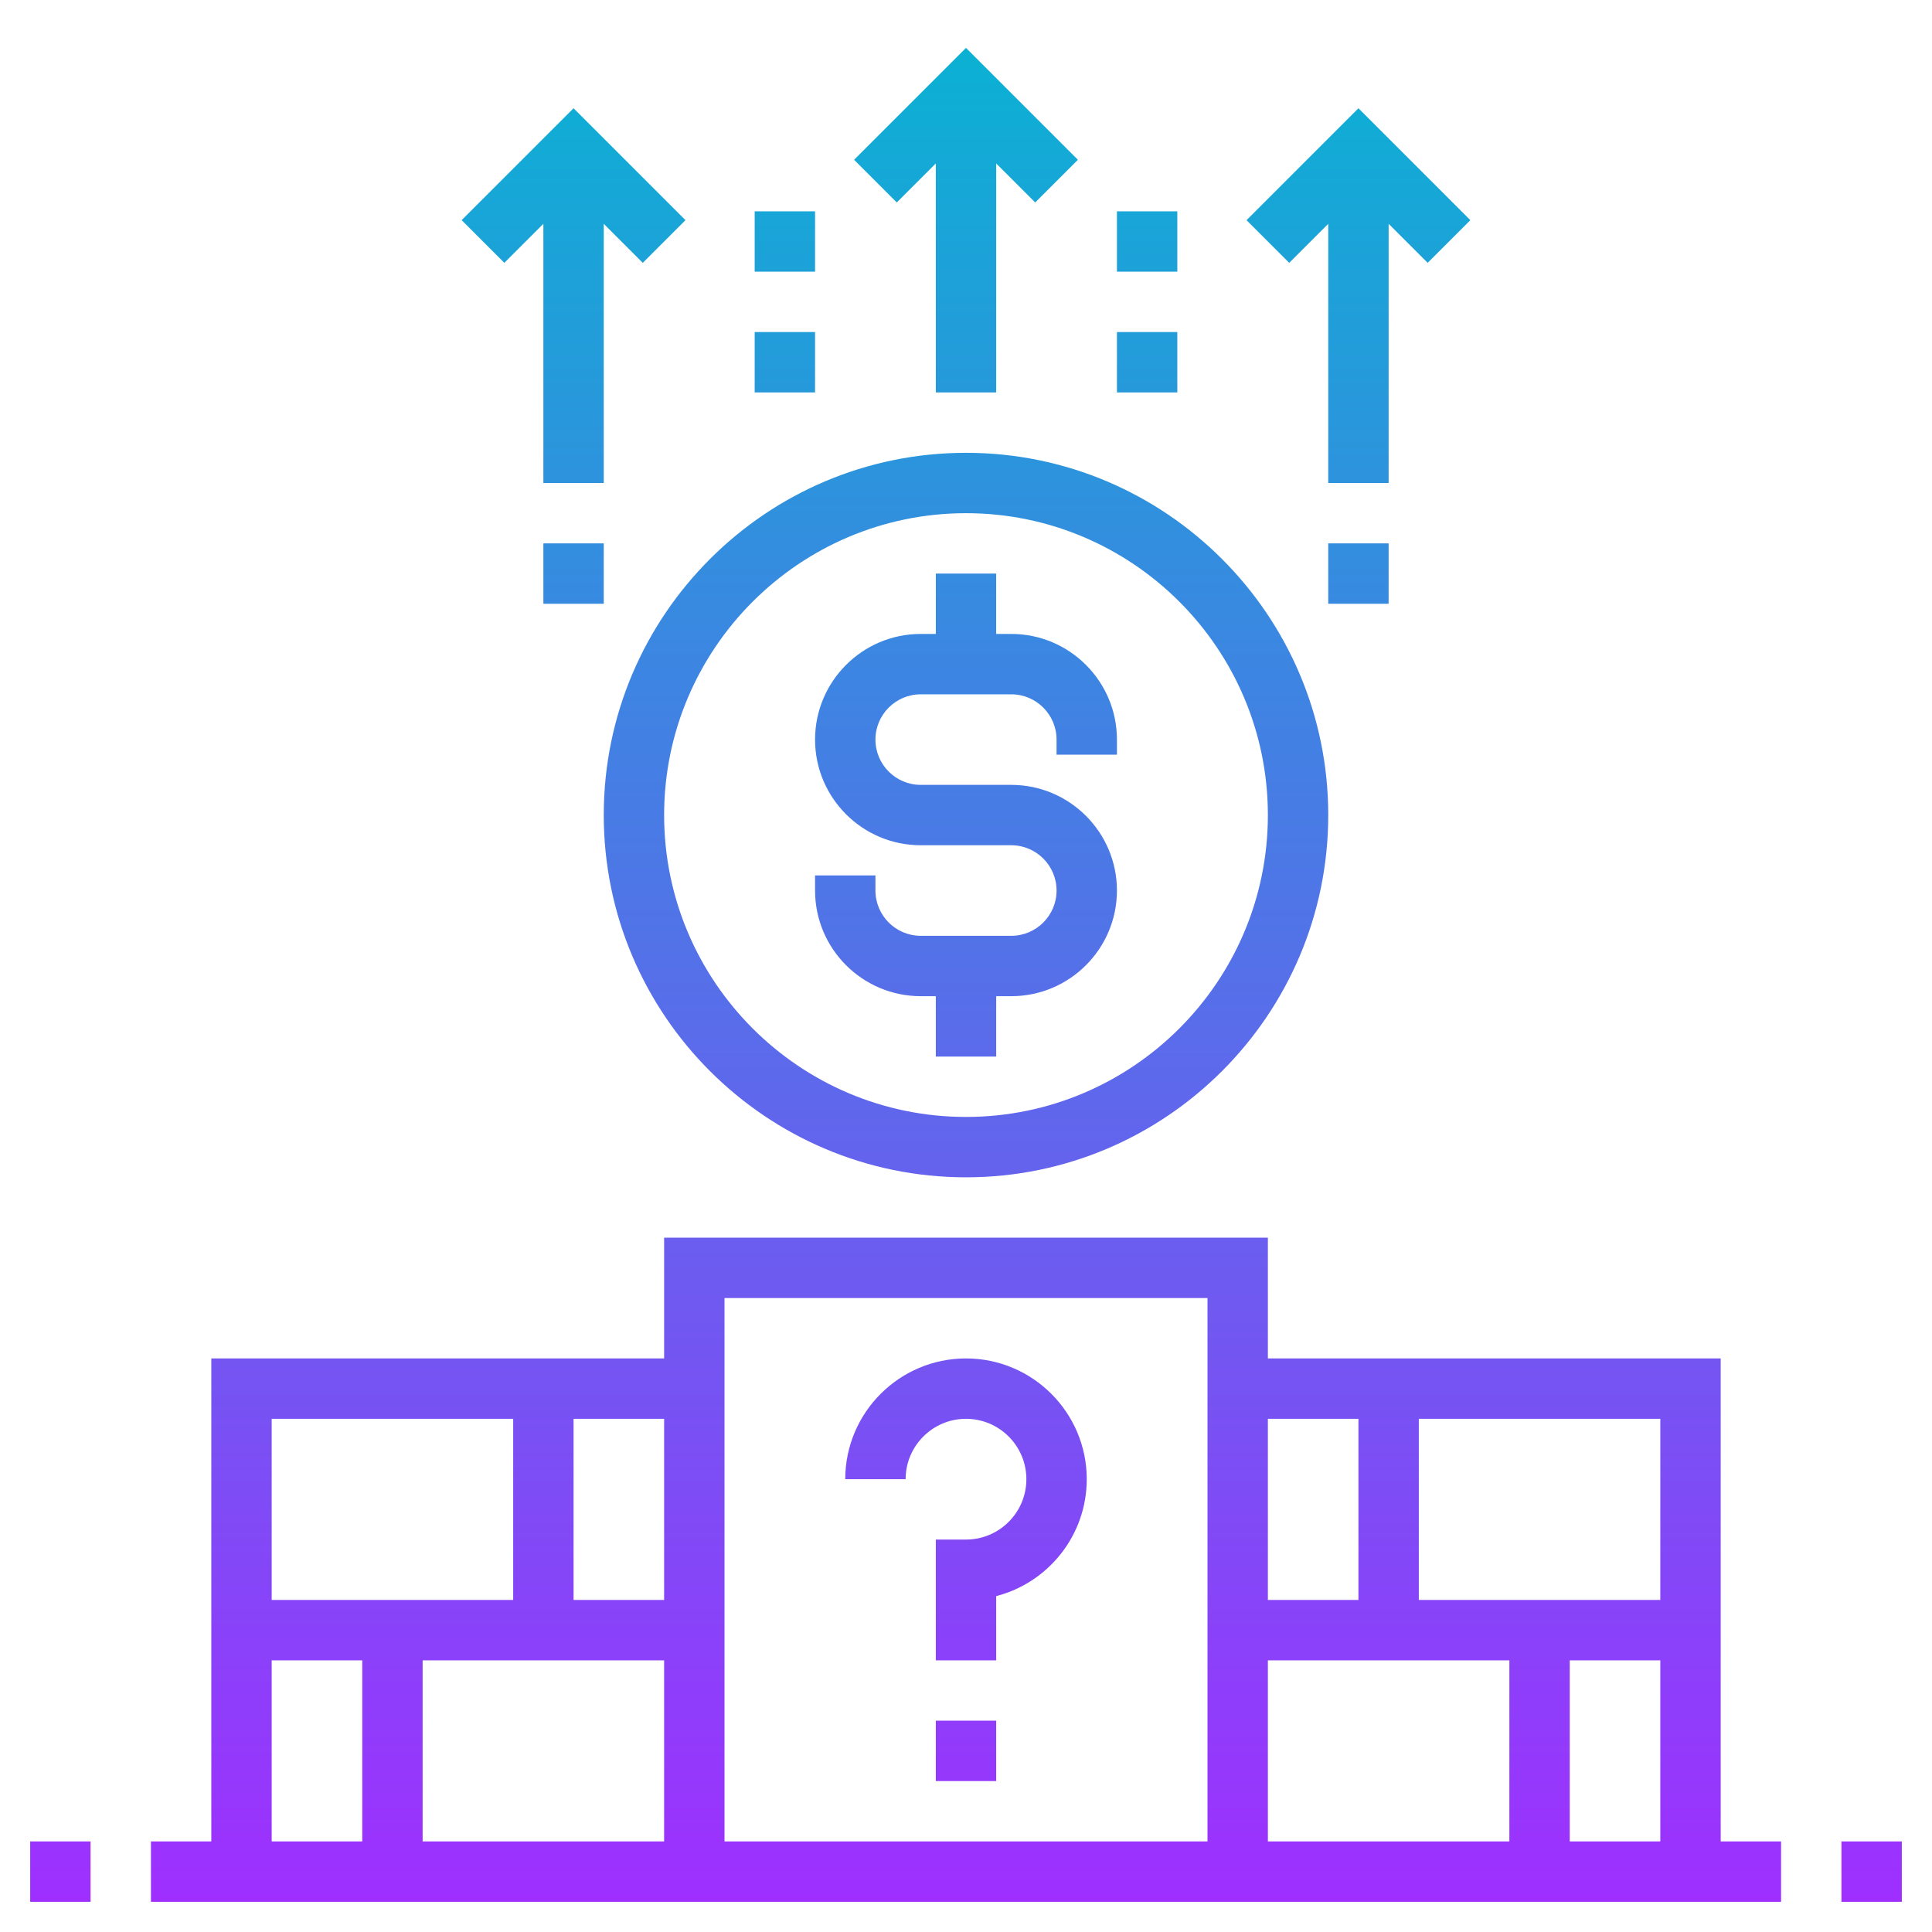 <?xml version="1.0" encoding="iso-8859-1"?>
<!-- Generator: Adobe Illustrator 22.1.0, SVG Export Plug-In . SVG Version: 6.00 Build 0)  -->
<svg xmlns="http://www.w3.org/2000/svg" xmlns:xlink="http://www.w3.org/1999/xlink" version="1.1" id="Layer_1_1_" x="0px" y="0px" viewBox="0 0 64 64" style="enable-background:new 0 0 64 64;" xml:space="preserve" width="512" height="512">
<linearGradient id="SVGID_1_" gradientUnits="userSpaceOnUse" x1="32" y1="63" x2="32" y2="1.586">
	<stop offset="0" style="stop-color:#9F2FFF"/>
	<stop offset="1" style="stop-color:#0BB1D3"/>
</linearGradient>
<path style="fill:url(#SVGID_1_);" d="M20,27c0,6.617,5.383,12,12,12s12-5.383,12-12s-5.383-12-12-12S20,20.383,20,27z M32,17  c5.514,0,10,4.486,10,10s-4.486,10-10,10s-10-4.486-10-10S26.486,17,32,17z M27,29.5V29h2v0.5c0,0.827,0.673,1.5,1.5,1.5h3  c0.827,0,1.5-0.673,1.5-1.5S34.327,28,33.5,28h-3c-1.93,0-3.5-1.57-3.5-3.5s1.57-3.5,3.5-3.5H31v-2h2v2h0.5c1.93,0,3.5,1.57,3.5,3.5  V25h-2v-0.5c0-0.827-0.673-1.5-1.5-1.5h-3c-0.827,0-1.5,0.673-1.5,1.5s0.673,1.5,1.5,1.5h3c1.93,0,3.5,1.57,3.5,3.5  S35.43,33,33.5,33H33v2h-2v-2h-0.5C28.57,33,27,31.43,27,29.5z M57,45H42v-4H22v4H7v16H5v2h54v-2h-2V45z M50,55v6h-8v-6H50z M52,55  h3v6h-3V55z M55,53h-8v-6h8V53z M45,47v6h-3v-6H45z M40,43v18H24V43H40z M22,55v6h-8v-6H22z M22,53h-3v-6h3V53z M17,47v6H9v-6H17z   M9,55h3v6H9V55z M30,49h-2c0-2.206,1.794-4,4-4s4,1.794,4,4c0,1.86-1.276,3.429-3,3.873V55h-2v-4h1c1.103,0,2-0.897,2-2  s-0.897-2-2-2S30,47.897,30,49z M31,57h2v2h-2V57z M31,13V5.414l-1.293,1.293l-1.414-1.414L32,1.586l3.707,3.707l-1.414,1.414  L33,5.414V13H31z M19,3.586l3.707,3.707l-1.414,1.414L20,7.414V16h-2V7.414l-1.293,1.293l-1.414-1.414L19,3.586z M27,9h-2V7h2V9z   M25,11h2v2h-2V11z M20,18v2h-2v-2H20z M46,16h-2V7.414l-1.293,1.293l-1.414-1.414L45,3.586l3.707,3.707l-1.414,1.414L46,7.414V16z   M39,9h-2V7h2V9z M37,11h2v2h-2V11z M44,18h2v2h-2V18z M61,61h2v2h-2V61z M1,61h2v2H1V61z"/>
</svg>
